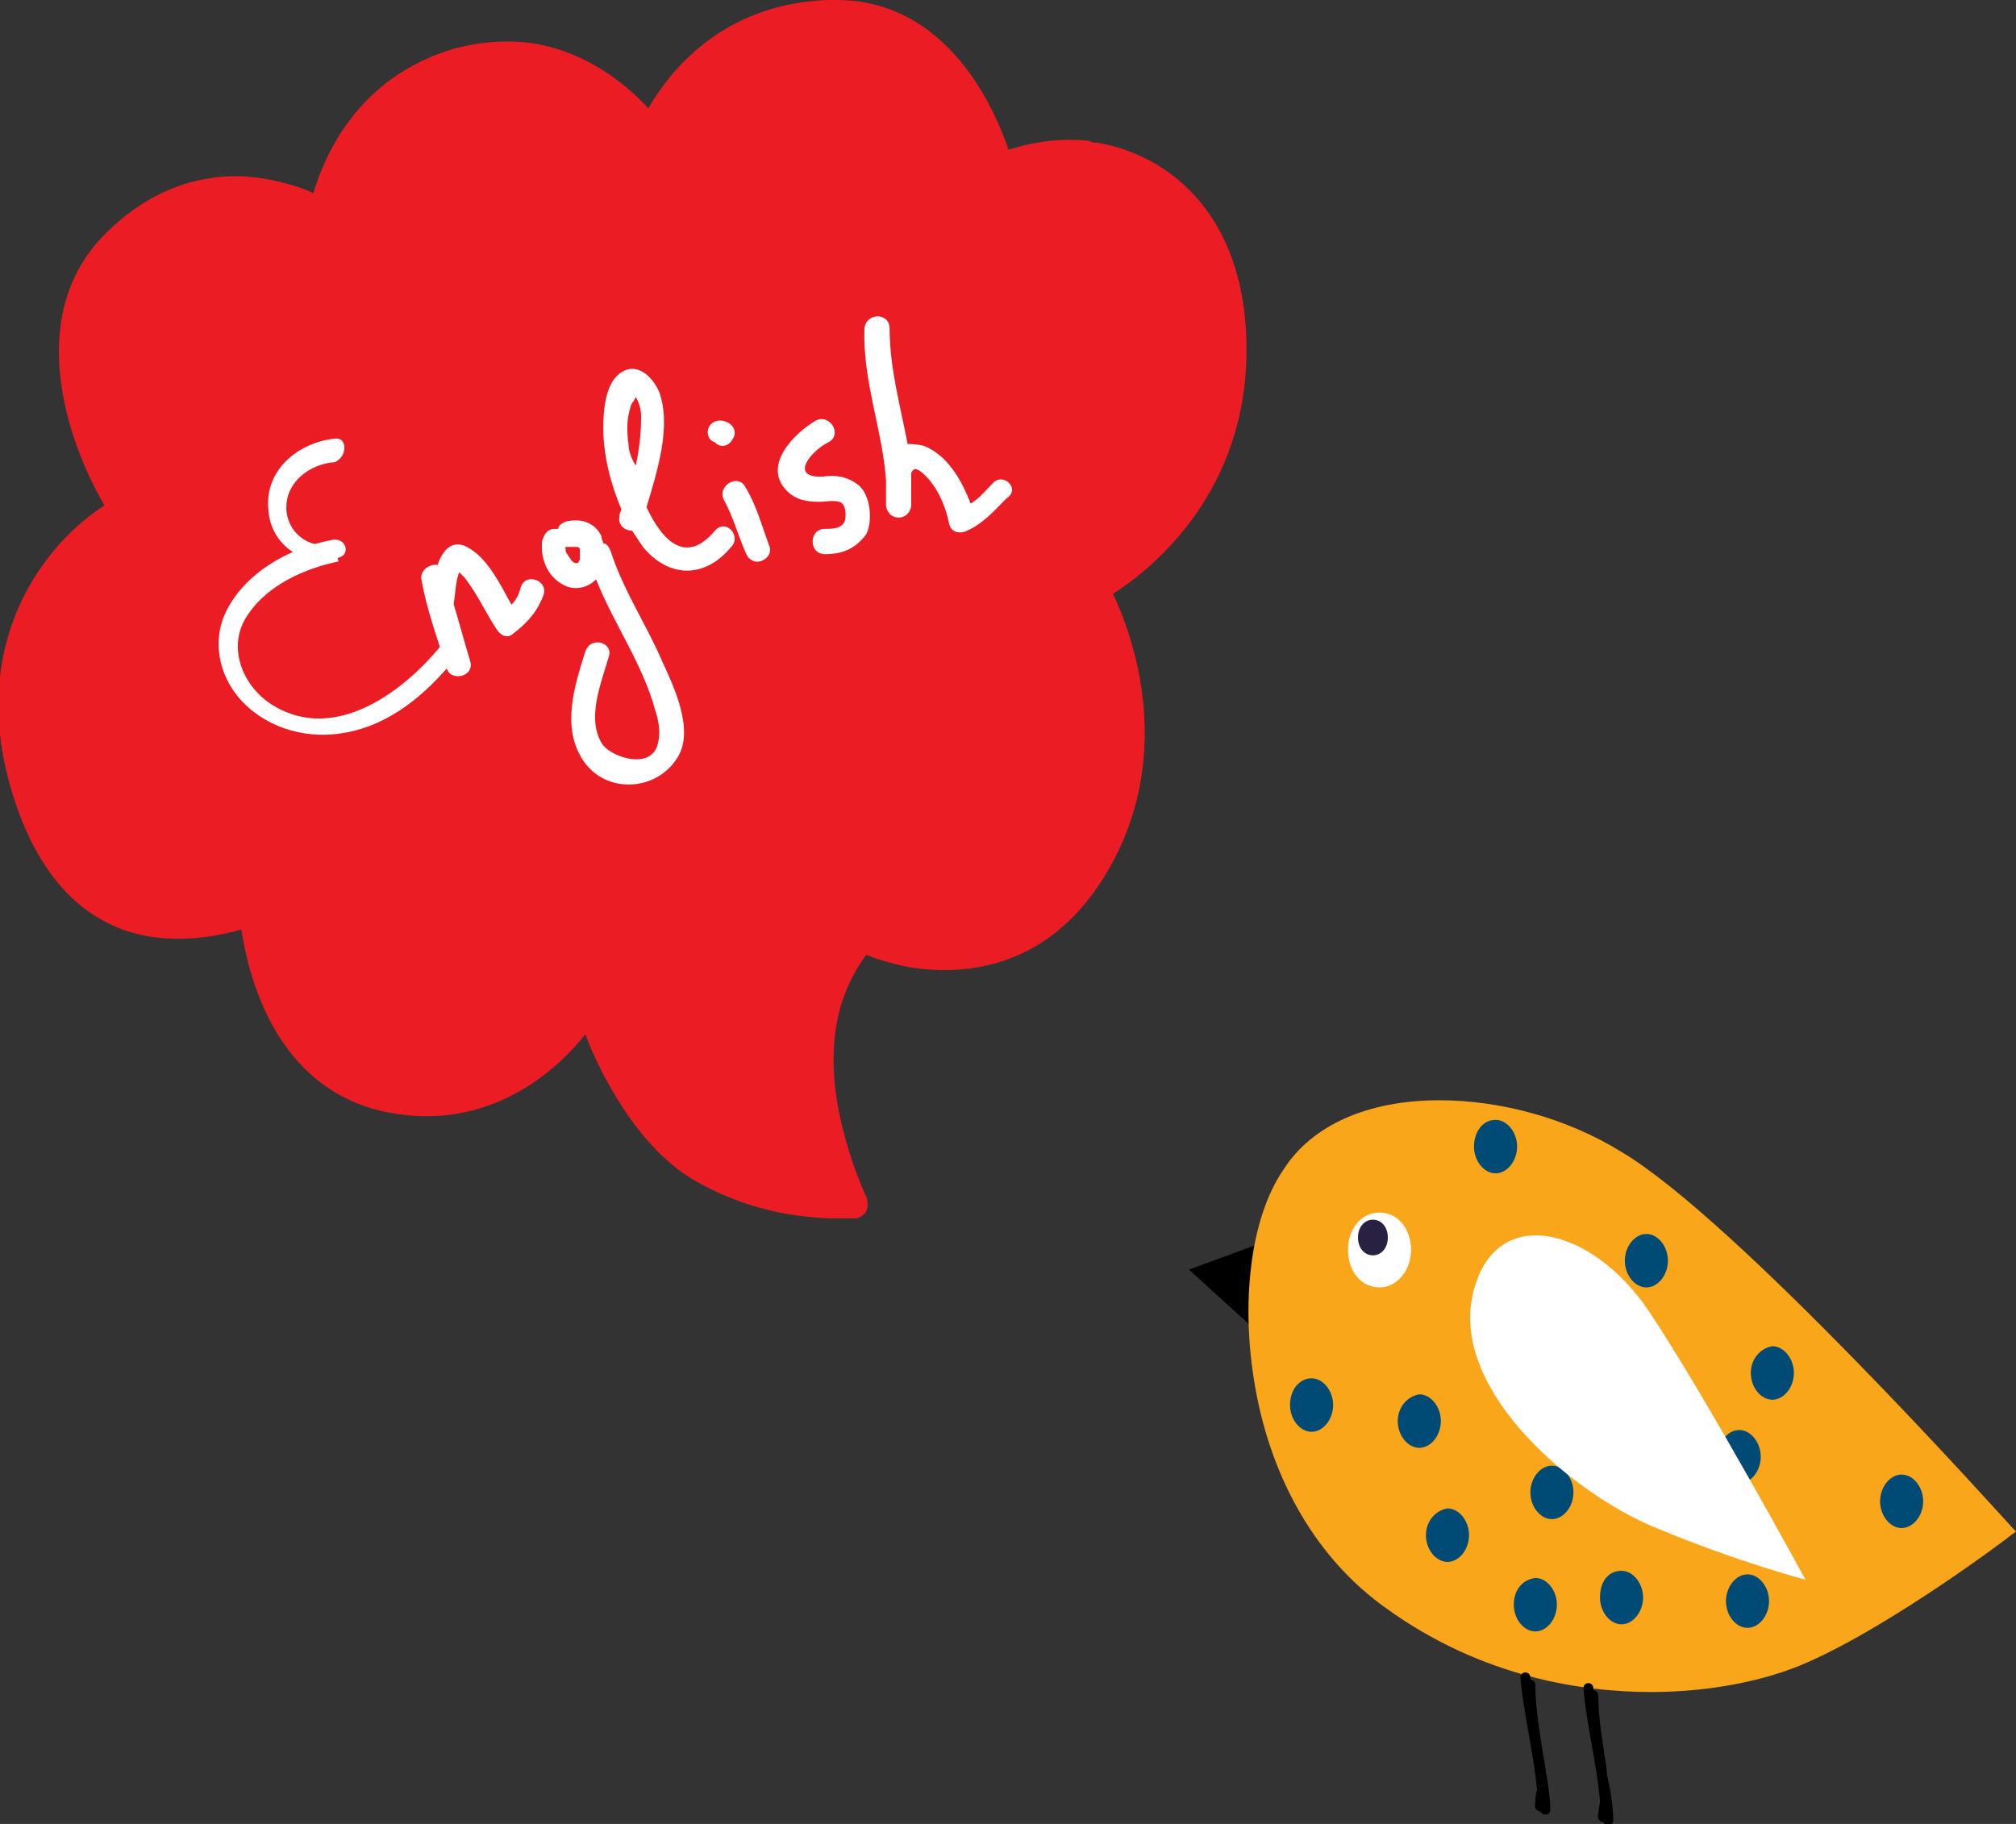 <svg width="273" height="247" viewBox="0 0 273 247" fill="none" xmlns="http://www.w3.org/2000/svg">
<rect x="0" y="0" width="273" height="247" fill="#333333" stroke="none"/>
<g clip-path="url(#clip0)">
<path d="M170.876 168.31L161 171.931L169.754 179.896L170.876 168.31Z" fill="black"/>
<path d="M271.878 207.172C271.878 207.172 234.844 165.655 219.357 156.483C203.87 147.31 182.098 146.828 174.467 158.655C166.611 170.724 167.06 202.103 188.158 217.069C209.032 232.034 233.048 229.379 244.72 224.31C256.166 219.241 271.878 207.172 271.878 207.172Z" fill="#FAA61A"/>
<path d="M187.709 217.793C178.507 211.276 172.222 200.655 169.978 187.862C167.958 176.517 169.304 164.931 173.793 158.414C177.609 152.379 185.24 149 194.891 149C203.196 149 212.174 151.414 219.581 156C235.068 165.172 270.755 205 272.326 206.69L273 207.414L272.326 207.897C272.102 208.138 256.39 219.966 244.944 225.034C239.108 227.69 231.252 229.138 223.621 229.138C214.419 229.138 200.727 227.207 187.709 217.793ZM218.908 157.207C211.725 152.862 202.972 150.448 194.891 150.448C185.689 150.448 178.507 153.586 174.916 159.138C170.875 165.414 169.529 176.759 171.324 187.621C173.569 199.931 179.629 210.31 188.382 216.586C201.176 225.759 214.419 227.69 223.396 227.69C231.028 227.69 238.659 226.241 244.27 223.828C254.146 219.483 267.388 209.828 270.755 207.414C265.817 201.621 233.048 165.655 218.908 157.207Z" fill="#FAA61A"/>
<path d="M182.547 169.276C182.547 172.173 184.342 174.345 186.811 174.345C189.28 174.345 191.076 171.931 191.076 169.276C191.076 166.379 189.28 164.207 186.811 164.207C184.342 164.207 182.547 166.379 182.547 169.276Z" fill="white"/>
<path d="M183.894 167.586C183.894 169.034 184.791 170 185.914 170C187.036 170 187.934 169.034 187.934 167.586C187.934 166.138 187.036 165.172 185.914 165.172C184.791 165.172 183.894 166.138 183.894 167.586Z" fill="#292141"/>
<path d="M254.595 203.31C254.595 205.241 255.941 206.931 257.513 206.931C259.084 206.931 260.43 205.241 260.43 203.31C260.43 201.379 259.084 199.69 257.513 199.69C255.941 199.69 254.595 201.379 254.595 203.31Z" fill="#004A76"/>
<path d="M232.599 197.276C232.599 199.207 233.945 200.897 235.516 200.897C237.088 200.897 238.434 199.207 238.434 197.276C238.434 195.345 237.088 193.655 235.516 193.655C233.945 193.655 232.599 195.345 232.599 197.276Z" fill="#004A76"/>
<path d="M216.663 216.345C216.663 218.276 218.01 219.965 219.581 219.965C221.152 219.965 222.499 218.276 222.499 216.345C222.499 214.414 221.152 212.724 219.581 212.724C217.785 212.724 216.663 214.172 216.663 216.345Z" fill="#004A76"/>
<path d="M193.097 207.896C193.097 209.827 194.443 211.517 196.015 211.517C197.586 211.517 198.932 209.827 198.932 207.896C198.932 205.965 197.586 204.276 196.015 204.276C194.443 204.517 193.097 205.965 193.097 207.896Z" fill="#004A76"/>
<path d="M204.992 217.31C204.992 219.241 206.339 220.931 207.91 220.931C209.481 220.931 210.828 219.241 210.828 217.31C210.828 215.379 209.481 213.69 207.91 213.69C206.114 213.931 204.992 215.379 204.992 217.31Z" fill="#004A76"/>
<path d="M207.236 202.103C207.236 204.034 208.583 205.724 210.154 205.724C211.725 205.724 213.072 204.034 213.072 202.103C213.072 200.172 211.725 198.483 210.154 198.483C208.583 198.483 207.236 200.172 207.236 202.103Z" fill="#004A76"/>
<path d="M199.605 155.276C199.605 157.207 200.952 158.897 202.523 158.897C204.094 158.897 205.441 157.207 205.441 155.276C205.441 153.345 204.094 151.655 202.523 151.655C200.728 151.655 199.605 153.345 199.605 155.276Z" fill="#004A76"/>
<path d="M233.722 216.828C233.722 218.759 235.068 220.448 236.64 220.448C238.211 220.448 239.557 218.759 239.557 216.828C239.557 214.897 238.211 213.207 236.64 213.207C235.068 213.207 233.722 214.897 233.722 216.828Z" fill="#004A76"/>
<path d="M189.28 192.448C189.28 194.379 190.627 196.069 192.198 196.069C193.769 196.069 195.116 194.379 195.116 192.448C195.116 190.517 193.769 188.828 192.198 188.828C190.627 189.069 189.28 190.517 189.28 192.448Z" fill="#004A76"/>
<path d="M174.691 190.276C174.691 192.207 176.038 193.897 177.609 193.897C179.18 193.897 180.527 192.207 180.527 190.276C180.527 188.345 179.18 186.655 177.609 186.655C176.038 186.655 174.691 188.104 174.691 190.276Z" fill="#004A76"/>
<path d="M220.03 170.724C220.03 172.655 221.377 174.345 222.948 174.345C224.519 174.345 225.866 172.655 225.866 170.724C225.866 168.793 224.519 167.104 222.948 167.104C221.377 167.104 220.03 168.793 220.03 170.724Z" fill="#004A76"/>
<path d="M237.088 185.931C237.088 187.862 238.435 189.552 240.006 189.552C241.577 189.552 242.924 187.862 242.924 185.931C242.924 184 241.577 182.31 240.006 182.31C238.435 182.552 237.088 184 237.088 185.931Z" fill="#004A76"/>
<path d="M244.495 213.931C244.495 213.931 231.252 189.552 223.396 177.724C215.541 165.897 202.074 162.759 199.38 175.552C196.687 188.586 213.072 202.345 224.294 206.931C235.292 211.517 244.495 213.931 244.495 213.931Z" fill="white"/>
<path d="M216.663 243.862C216.215 238.793 214.868 233.724 214.419 228.655C214.419 227.69 215.766 227.69 215.766 228.655V228.897C215.99 228.897 216.439 229.138 216.439 229.621C216.439 233 217.112 236.379 217.561 239.517C217.561 240.241 217.786 241.207 218.01 242.172C218.235 243.621 218.459 245.069 218.459 246.517C218.459 247.241 217.561 247.483 217.112 246.759C216.663 246.759 216.215 246.276 216.439 245.552C216.439 245.069 216.663 244.345 216.663 243.862Z" fill="black"/>
<path d="M208.134 242.414C207.685 237.345 206.339 232.276 205.89 227.207C205.89 226.242 207.236 226.242 207.236 227.207V227.448C207.461 227.448 207.91 227.69 207.91 228.173C207.91 231.552 208.583 234.931 209.032 238.069C209.256 238.793 209.256 239.759 209.481 240.724C209.705 242.173 209.93 243.621 209.93 245.069C209.93 245.793 209.032 246.035 208.583 245.311C208.134 245.311 207.685 244.828 207.91 244.104C207.91 243.621 207.91 243.138 208.134 242.414Z" fill="black"/>
</g>
<g clip-path="url(#clip1)">
<path d="M107.302 164.511C112.179 165.244 115.837 165 115.837 165C116.325 165 117.056 164.511 117.3 164.022C117.544 163.533 117.544 162.556 117.3 162.067C117.3 162.067 112.423 151.8 112.911 142.267C113.155 135.178 116.081 131.022 117.3 129.311C118.52 129.8 120.714 130.533 123.397 131.022C129.738 132 141.443 131.756 149.491 118.8C159.489 102.667 153.393 86.044 150.71 80.422C155.344 77.489 168.025 67.711 168.756 49.133C169.488 29.822 158.758 21.022 148.515 19.311C148.028 19.311 147.784 19.311 147.54 19.067C142.662 18.578 138.761 19.556 136.566 20.289C134.859 15.156 129.25 2.2 116.569 0.244C115.105 0 113.642 0 112.179 0C97.547 0.489 90.475 10.022 87.792 14.667C85.11 11.733 79.745 7.089 72.185 5.867C68.771 5.378 65.113 5.622 61.455 6.6C48.286 10.511 43.896 21.267 42.433 26.156C40.97 25.422 38.531 24.689 35.849 24.2C30.24 23.222 21.704 23.956 13.901 32.022C3.414 43.022 9.023 59.644 14.144 68.444C6.097 73.578 -4.633 87.022 1.707 107.556C6.097 121.733 14.144 125.889 20.485 126.867C25.606 127.6 29.996 126.622 32.678 125.889C33.654 132.244 37.312 147.4 52.188 150.578C66.332 153.511 75.599 144.711 79.257 140.067C81.208 145.2 86.085 154.978 93.645 159.622C97.791 162.067 102.424 163.778 107.302 164.511Z" fill="#EC1C24"/>
<path d="M73.648 80.422C74.136 78.466 70.966 77.489 70.478 79.689C70.234 80.666 69.746 81.4 69.258 81.888C67.795 79.2 66.088 75.777 63.65 74.311C61.455 72.844 59.992 74.311 59.26 76.511C58.284 76.266 56.821 77.244 57.065 78.466C57.797 82.622 59.26 86.533 60.479 90.444C60.967 92.4 64.381 91.666 63.65 89.466C62.918 87.022 62.186 84.333 61.455 81.888V81.644C61.699 80.177 61.699 78.711 62.186 77.489C62.43 77.733 62.674 77.977 62.918 78.222C64.625 80.422 65.844 83.111 67.308 85.311C67.795 86.044 68.771 86.533 69.502 85.8C71.453 84.333 72.916 82.622 73.648 80.422Z" fill="white"/>
<path d="M89.743 89.711C87.548 84.577 84.378 79.933 82.671 74.555C82.427 74.066 82.183 73.577 81.695 73.577C81.695 73.333 81.451 73.089 81.451 72.6C80.476 70.644 78.525 70.155 76.574 70.644C76.086 70.888 75.599 71.133 75.599 71.622C75.355 71.622 75.355 71.622 75.111 71.622C74.135 71.622 73.647 72.355 73.404 73.333C73.16 76.022 74.379 78.466 76.818 79.444C78.281 79.933 79.744 79.444 80.72 78.466C83.158 84.577 87.06 89.955 88.767 96.311C89.255 97.777 89.499 99.489 89.011 100.955C88.036 104.133 83.158 102.666 81.695 100.955C79.257 97.533 81.451 92.4 82.427 88.977C83.158 87.022 79.988 86.044 79.257 88.244C77.793 92.889 76.086 98.266 78.769 102.666C81.695 107.555 88.767 107.311 91.694 102.666C94.132 99 91.206 92.889 89.743 89.711ZM78.281 76.266H78.037C77.549 76.266 77.305 75.777 76.818 75.044C76.574 74.8 76.574 74.311 76.574 74.066C76.818 74.066 77.062 74.066 77.306 74.066C77.549 74.066 77.549 74.066 77.793 74.066H78.037H78.281L78.525 74.311V74.555V74.8C78.525 74.8 78.525 74.8 78.525 75.044V75.288V75.777L78.281 76.266C78.525 75.777 78.037 76.511 78.281 76.266Z" fill="white"/>
<path d="M96.815 71.867C92.913 76.511 89.743 73.334 87.548 68.689C89.011 63.8 90.962 57.689 89.255 53.045C88.28 50.845 86.085 48.889 83.89 50.6C81.939 52.067 81.695 55.733 81.695 57.934C81.695 61.6 82.671 65.511 84.134 68.933C84.134 69.178 83.89 69.422 83.89 69.911C83.646 71.133 84.622 71.867 85.597 71.867C86.085 72.6 86.573 73.334 87.06 74.067C90.718 78.467 95.596 78.222 99.01 74.067C100.473 72.6 98.278 70.156 96.815 71.867ZM85.109 60.133C84.866 58.422 84.866 56.711 85.353 55.245C85.353 55 85.597 54.511 85.841 54.267L86.085 53.778C86.573 54.511 86.817 55.489 86.817 56.467C86.817 58.667 86.573 60.867 86.085 63.067C85.353 61.845 85.109 60.867 85.109 60.133Z" fill="white"/>
<path d="M104.131 73.822C103.155 71.133 102.424 68.444 100.961 66C99.985 64.044 97.059 65.755 98.034 67.711C99.254 69.911 99.985 72.6 100.961 74.8C101.204 75.533 101.936 76.266 102.912 76.022C103.887 75.777 104.619 74.8 104.131 73.822Z" fill="white"/>
<path d="M98.521 57.2C97.546 56.711 96.57 56.956 96.083 57.689C95.595 58.422 95.839 59.644 96.814 59.889L97.058 60.133C97.79 60.622 98.765 60.378 99.253 59.4C99.741 58.667 99.497 57.689 98.521 57.2Z" fill="white"/>
<path d="M116.324 65.755C114.861 64.533 113.154 64.288 111.447 64.533C106.813 64.777 109.74 61.111 112.178 59.889C114.129 58.911 112.422 55.977 110.471 56.955C107.545 58.666 103.155 63.066 106.57 66.489C107.789 67.711 109.252 67.955 110.959 67.955C111.935 67.955 112.666 67.711 113.642 67.955C114.617 68.2 114.617 69.911 114.373 70.644C113.886 71.622 112.666 71.622 111.691 71.622C109.496 71.622 109.496 75.044 111.691 75.044C114.129 75.044 115.836 74.311 117.3 72.355C118.275 70.4 117.787 66.977 116.324 65.755Z" fill="white"/>
<path d="M134.37 65.511C133.395 66.489 132.663 67.466 131.444 68.2C130.225 65.022 128.274 61.6 125.103 60.378C124.128 60.133 123.396 60.133 122.908 60.133C121.933 55 120.47 49.867 120.47 44.489C120.47 42.289 117.3 42.289 117.056 44.489C116.812 51.578 119.494 58.178 119.982 65.022C119.982 66.244 119.982 67.466 119.982 68.444C120.226 70.644 123.152 70.644 123.396 68.444C123.396 66.978 123.396 65.511 123.396 64.044C123.64 63.555 123.884 63.311 124.616 63.8C126.81 65.511 128.03 68.444 128.517 70.889C128.761 72.111 129.981 72.355 130.956 71.867C133.151 70.889 134.614 69.178 136.321 67.466C138.272 66.244 135.833 63.8 134.37 65.511Z" fill="white"/>
<path d="M45.359 59.4C40.482 59.889 35.848 63.555 36.336 68.933C36.58 73.822 41.213 77 45.847 75.533C47.554 75.044 46.822 72.844 45.115 73.089C39.75 74.067 33.897 77 30.971 82.133C28.288 86.778 29.752 92.4 33.653 95.822C37.555 99.244 42.92 100.222 47.798 99C53.894 97.533 58.528 93.133 62.186 88.489C63.161 87.266 61.454 85.311 60.235 86.778C55.114 93.378 45.603 100.711 37.068 95.578C32.922 93.133 30.483 87.511 33.653 83.111C36.336 79.2 41.213 77 45.847 76.022C45.603 75.289 45.359 74.311 45.115 73.578C41.945 74.555 38.775 72.111 38.775 68.689C38.775 65.266 41.945 62.822 45.359 62.578C47.066 61.844 47.066 59.155 45.359 59.4Z" fill="white"/>
</g>
<defs>
<clipPath id="clip0">
<rect width="112" height="98" fill="white" transform="translate(161 149)"/>
</clipPath>
<clipPath id="clip1">
<rect width="169" height="165" fill="white"/>
</clipPath>
</defs>
</svg>
